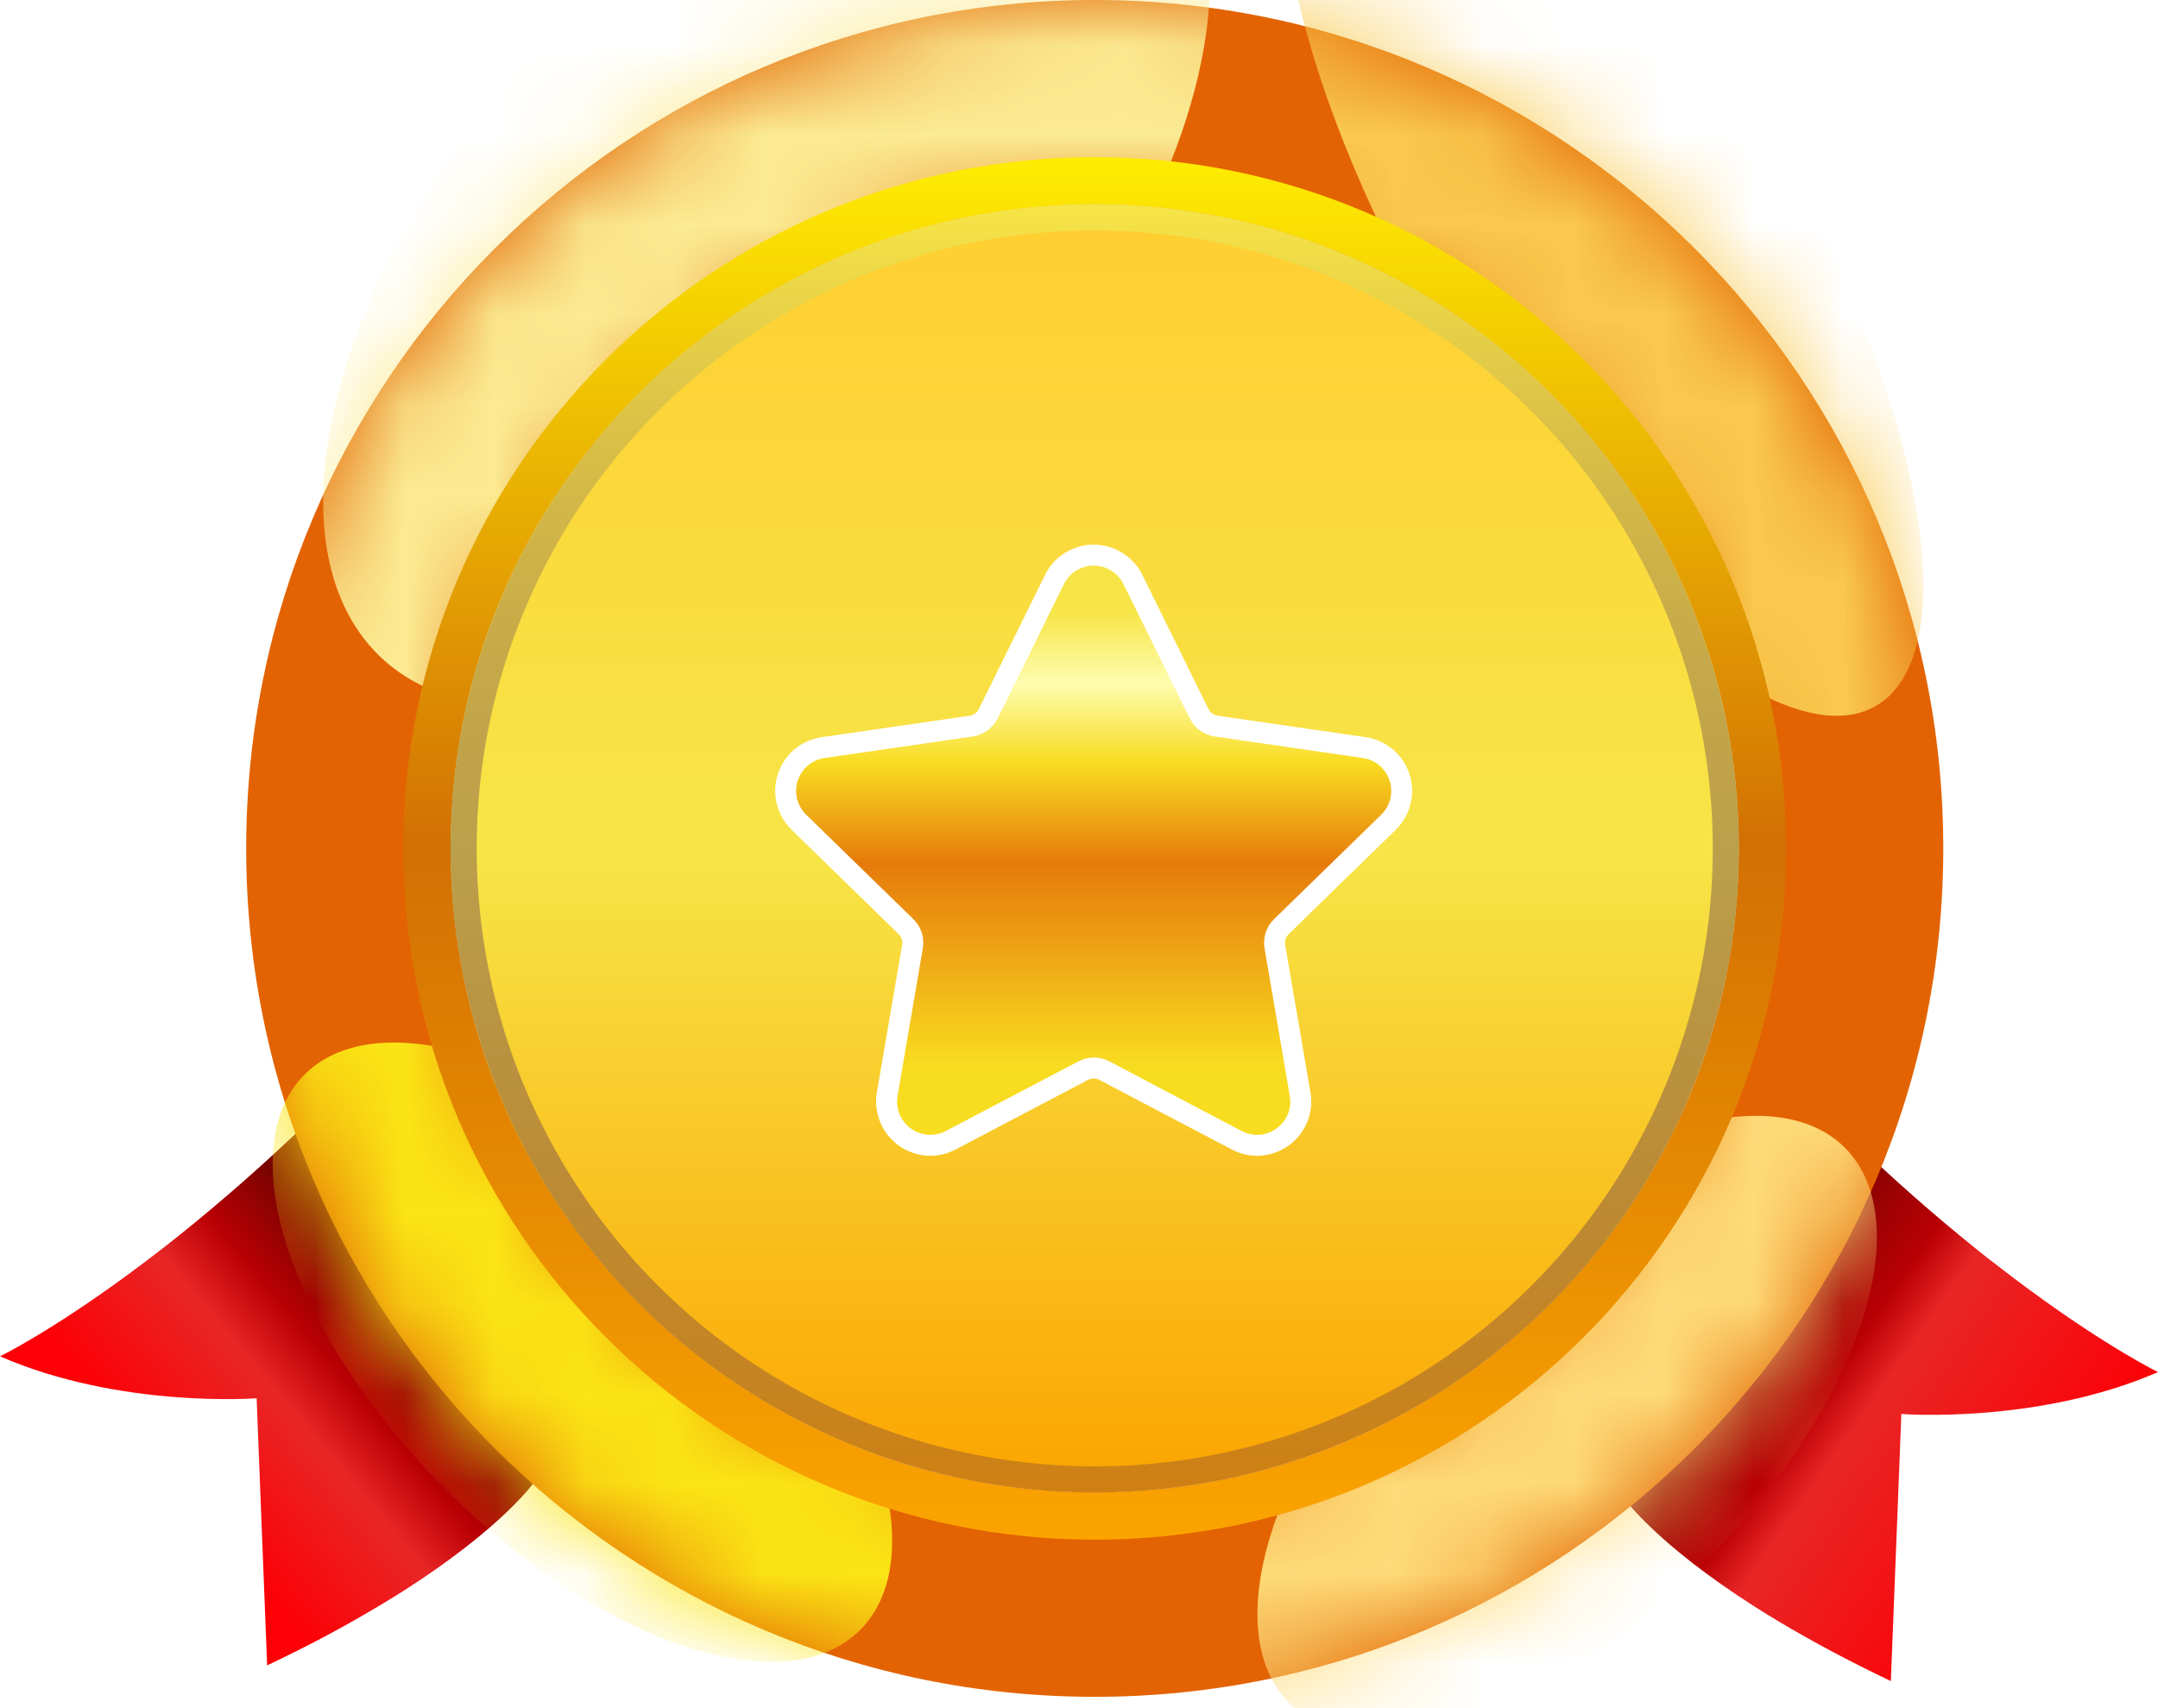<svg width="24" height="19" viewBox="0 0 24 19" fill="none" xmlns="http://www.w3.org/2000/svg">
<g id="Group 22">
<g id="Group 20">
<path id="Vector" d="M18.058 16.66C18.058 16.66 18.408 17.166 19.521 17.875C19.604 17.928 19.692 17.982 19.784 18.037C20.133 18.246 20.544 18.468 21.029 18.699L21.146 15.728C21.146 15.728 22.66 15.845 24 15.262C23.846 15.185 23.18 14.827 22.224 14.085C22.138 14.02 22.049 13.95 21.959 13.877C21.537 13.537 21.065 13.127 20.561 12.641C19.806 13.922 18.058 16.66 18.058 16.66Z" fill="url(#paint0_linear_159_1046)"/>
</g>
<path id="Vector_2" d="M5.942 16.485C5.942 16.485 5.592 16.991 4.479 17.701C4.396 17.753 4.308 17.807 4.216 17.862C3.867 18.071 3.459 18.294 2.971 18.524L2.854 15.553C2.854 15.553 1.34 15.67 0 15.087C0.154 15.011 0.82 14.652 1.776 13.911C1.862 13.845 1.951 13.775 2.041 13.702C2.463 13.362 2.935 12.952 3.439 12.466C4.194 13.748 5.942 16.485 5.942 16.485Z" fill="url(#paint1_linear_159_1046)"/>
<path id="Subtract" fill-rule="evenodd" clip-rule="evenodd" d="M12.175 18.874C17.387 18.874 21.612 14.649 21.612 9.437C21.612 4.225 17.387 0 12.175 0C6.963 0 2.738 4.225 2.738 9.437C2.738 14.649 6.963 18.874 12.175 18.874ZM12.175 16.602C16.132 16.602 19.34 13.394 19.34 9.437C19.34 5.48 16.132 2.272 12.175 2.272C8.218 2.272 5.01 5.48 5.01 9.437C5.01 13.394 8.218 16.602 12.175 16.602Z" fill="#E36302"/>
<g id="Mask Group">
<mask id="mask0_159_1046" style="mask-type:alpha" maskUnits="userSpaceOnUse" x="2" y="0" width="20" height="19">
<path id="Subtract_2" fill-rule="evenodd" clip-rule="evenodd" d="M12.175 18.874C17.387 18.874 21.612 14.649 21.612 9.437C21.612 4.225 17.387 0 12.175 0C6.963 0 2.738 4.225 2.738 9.437C2.738 14.649 6.963 18.874 12.175 18.874ZM12.175 16.602C16.132 16.602 19.34 13.394 19.34 9.437C19.34 5.48 16.132 2.272 12.175 2.272C8.218 2.272 5.01 5.48 5.01 9.437C5.01 13.394 8.218 16.602 12.175 16.602Z" fill="#6C7E92"/>
</mask>
<g mask="url(#mask0_159_1046)">
<g id="Ellipse 3" filter="url(#filter0_f_159_1046)">
<ellipse cx="8.525" cy="2.678" rx="3.349" ry="6.314" transform="rotate(42.553 8.525 2.678)" fill="#FBEB93"/>
</g>
<g id="Ellipse 4" filter="url(#filter1_f_159_1046)">
<ellipse cx="17.83" cy="2.601" rx="2.155" ry="6.064" transform="rotate(150 17.83 2.601)" fill="#F9C94D"/>
</g>
<g id="Ellipse 5" filter="url(#filter2_f_159_1046)">
<ellipse cx="17.429" cy="15.856" rx="2.155" ry="4.369" transform="rotate(-135 17.429 15.856)" fill="#FEDB78"/>
</g>
<g id="Ellipse 6" filter="url(#filter3_f_159_1046)">
<ellipse cx="6.477" cy="15.041" rx="2.155" ry="4.369" transform="rotate(-45 6.477 15.041)" fill="#FBE515"/>
</g>
</g>
</g>
<circle id="Ellipse 14" cx="12.175" cy="9.437" r="7.165" fill="url(#paint2_linear_159_1046)"/>
<path id="Subtract_3" fill-rule="evenodd" clip-rule="evenodd" d="M12.175 17.126C16.421 17.126 19.864 13.684 19.864 9.437C19.864 5.19 16.421 1.748 12.175 1.748C7.928 1.748 4.485 5.19 4.485 9.437C4.485 13.684 7.928 17.126 12.175 17.126ZM12.175 16.602C16.132 16.602 19.34 13.394 19.34 9.437C19.34 5.48 16.132 2.272 12.175 2.272C8.218 2.272 5.01 5.48 5.01 9.437C5.01 13.394 8.218 16.602 12.175 16.602Z" fill="url(#paint3_linear_159_1046)"/>
<g id="Group 21">
<path id="Vector_3" d="M13.98 12.856C13.882 12.856 13.786 12.832 13.699 12.786L12.227 12.012C12.207 12.002 12.185 11.996 12.163 11.996C12.141 11.996 12.119 12.002 12.1 12.012L10.627 12.786C10.541 12.832 10.444 12.856 10.346 12.856C10.258 12.856 10.172 12.836 10.092 12.799C10.013 12.762 9.942 12.708 9.886 12.641C9.829 12.574 9.788 12.495 9.765 12.41C9.742 12.325 9.737 12.237 9.752 12.15L10.033 10.511C10.037 10.489 10.036 10.466 10.029 10.445C10.022 10.424 10.01 10.405 9.994 10.39L8.803 9.229C8.723 9.15 8.666 9.051 8.639 8.941C8.612 8.832 8.616 8.718 8.651 8.611C8.685 8.504 8.749 8.409 8.835 8.336C8.921 8.264 9.026 8.216 9.137 8.2L10.783 7.961C10.805 7.958 10.826 7.949 10.844 7.936C10.862 7.923 10.876 7.906 10.886 7.886L11.623 6.394C11.672 6.293 11.749 6.208 11.845 6.149C11.94 6.09 12.051 6.058 12.163 6.058C12.276 6.058 12.386 6.09 12.481 6.149C12.577 6.208 12.654 6.293 12.704 6.394L13.44 7.886C13.45 7.906 13.464 7.923 13.482 7.936C13.5 7.949 13.521 7.958 13.543 7.961L15.189 8.2C15.301 8.216 15.405 8.264 15.491 8.336C15.577 8.409 15.641 8.504 15.675 8.611C15.71 8.718 15.714 8.832 15.687 8.941C15.66 9.051 15.604 9.15 15.523 9.229L14.332 10.39C14.316 10.405 14.305 10.424 14.298 10.445C14.291 10.466 14.289 10.489 14.293 10.511L14.574 12.15C14.589 12.237 14.585 12.325 14.562 12.41C14.539 12.495 14.497 12.574 14.441 12.641C14.384 12.708 14.314 12.762 14.234 12.799C14.155 12.836 14.068 12.856 13.98 12.856Z" fill="white"/>
<path id="Vector_4" d="M12.495 6.498L13.231 7.989C13.258 8.043 13.297 8.09 13.345 8.125C13.394 8.16 13.45 8.183 13.51 8.192L15.156 8.431C15.224 8.441 15.288 8.47 15.341 8.514C15.394 8.559 15.433 8.617 15.454 8.683C15.476 8.748 15.478 8.819 15.462 8.886C15.445 8.953 15.41 9.014 15.361 9.062L14.17 10.223C14.127 10.265 14.095 10.316 14.076 10.373C14.058 10.431 14.053 10.491 14.064 10.55L14.344 12.19C14.356 12.258 14.349 12.328 14.323 12.392C14.297 12.456 14.253 12.511 14.197 12.552C14.142 12.593 14.075 12.617 14.007 12.622C13.938 12.627 13.869 12.612 13.808 12.58L12.338 11.806C12.285 11.778 12.226 11.763 12.166 11.763C12.106 11.763 12.046 11.778 11.993 11.806L10.519 12.58C10.458 12.612 10.389 12.627 10.32 12.622C10.251 12.617 10.185 12.593 10.129 12.552C10.073 12.511 10.03 12.456 10.004 12.392C9.978 12.328 9.971 12.258 9.982 12.19L10.263 10.55C10.273 10.491 10.269 10.431 10.251 10.373C10.232 10.316 10.2 10.265 10.157 10.223L8.966 9.062C8.916 9.014 8.882 8.953 8.865 8.886C8.848 8.819 8.851 8.748 8.872 8.683C8.894 8.617 8.933 8.559 8.986 8.514C9.038 8.47 9.103 8.441 9.171 8.431L10.817 8.192C10.876 8.183 10.933 8.16 10.981 8.125C11.03 8.09 11.069 8.043 11.096 7.989L11.832 6.498C11.862 6.436 11.909 6.384 11.968 6.347C12.027 6.311 12.094 6.291 12.163 6.291C12.232 6.291 12.3 6.311 12.359 6.347C12.417 6.384 12.464 6.436 12.495 6.498Z" fill="url(#paint4_linear_159_1046)"/>
</g>
<circle id="Ellipse 15" cx="12.175" cy="9.437" r="7.019" stroke="url(#paint5_linear_159_1046)" stroke-width="0.291"/>
</g>
<defs>
<filter id="filter0_f_159_1046" x="0.155" y="-5.934" width="16.738" height="17.223" filterUnits="userSpaceOnUse" color-interpolation-filters="sRGB">
<feFlood flood-opacity="0" result="BackgroundImageFix"/>
<feBlend mode="normal" in="SourceGraphic" in2="BackgroundImageFix" result="shape"/>
<feGaussianBlur stdDeviation="1.718" result="effect1_foregroundBlur_159_1046"/>
</filter>
<filter id="filter1_f_159_1046" x="10.833" y="-6.198" width="13.996" height="17.598" filterUnits="userSpaceOnUse" color-interpolation-filters="sRGB">
<feFlood flood-opacity="0" result="BackgroundImageFix"/>
<feBlend mode="normal" in="SourceGraphic" in2="BackgroundImageFix" result="shape"/>
<feGaussianBlur stdDeviation="1.718" result="effect1_foregroundBlur_159_1046"/>
</filter>
<filter id="filter2_f_159_1046" x="10.546" y="8.974" width="13.765" height="13.765" filterUnits="userSpaceOnUse" color-interpolation-filters="sRGB">
<feFlood flood-opacity="0" result="BackgroundImageFix"/>
<feBlend mode="normal" in="SourceGraphic" in2="BackgroundImageFix" result="shape"/>
<feGaussianBlur stdDeviation="1.718" result="effect1_foregroundBlur_159_1046"/>
</filter>
<filter id="filter3_f_159_1046" x="-0.405" y="8.158" width="13.765" height="13.765" filterUnits="userSpaceOnUse" color-interpolation-filters="sRGB">
<feFlood flood-opacity="0" result="BackgroundImageFix"/>
<feBlend mode="normal" in="SourceGraphic" in2="BackgroundImageFix" result="shape"/>
<feGaussianBlur stdDeviation="1.718" result="effect1_foregroundBlur_159_1046"/>
</filter>
<linearGradient id="paint0_linear_159_1046" x1="22.697" y1="17.119" x2="19.161" y2="14.641" gradientUnits="userSpaceOnUse">
<stop stop-color="#FC0106"/>
<stop offset="0.556" stop-color="#E82626"/>
<stop offset="0.679" stop-color="#B90004"/>
<stop offset="1" stop-color="#790400"/>
</linearGradient>
<linearGradient id="paint1_linear_159_1046" x1="2.039" y1="16.631" x2="4.4" y2="14.653" gradientUnits="userSpaceOnUse">
<stop stop-color="#FC0106"/>
<stop offset="0.494" stop-color="#E82626"/>
<stop offset="0.717" stop-color="#B90004"/>
<stop offset="1" stop-color="#790400"/>
</linearGradient>
<linearGradient id="paint2_linear_159_1046" x1="12.175" y1="2.272" x2="12.175" y2="16.602" gradientUnits="userSpaceOnUse">
<stop stop-color="#FFCE31"/>
<stop offset="0.5" stop-color="#F7E547"/>
<stop offset="1" stop-color="#FBA400"/>
</linearGradient>
<linearGradient id="paint3_linear_159_1046" x1="12.175" y1="1.667" x2="12.175" y2="17.119" gradientUnits="userSpaceOnUse">
<stop stop-color="#FFEE02"/>
<stop offset="0.5" stop-color="#D27003"/>
<stop offset="1" stop-color="#FBA400"/>
</linearGradient>
<linearGradient id="paint4_linear_159_1046" x1="12.164" y1="6.354" x2="12.164" y2="11.861" gradientUnits="userSpaceOnUse">
<stop offset="0.082" stop-color="#F7E547"/>
<stop offset="0.226" stop-color="#FEFCAF"/>
<stop offset="0.388" stop-color="#F8DC20"/>
<stop offset="0.59" stop-color="#E67A0B"/>
<stop offset="1" stop-color="#F8DC20"/>
</linearGradient>
<linearGradient id="paint5_linear_159_1046" x1="12.175" y1="2.272" x2="12.175" y2="16.602" gradientUnits="userSpaceOnUse">
<stop stop-color="#F7E547"/>
<stop offset="1" stop-color="#340354" stop-opacity="0.22"/>
</linearGradient>
</defs>
</svg>

